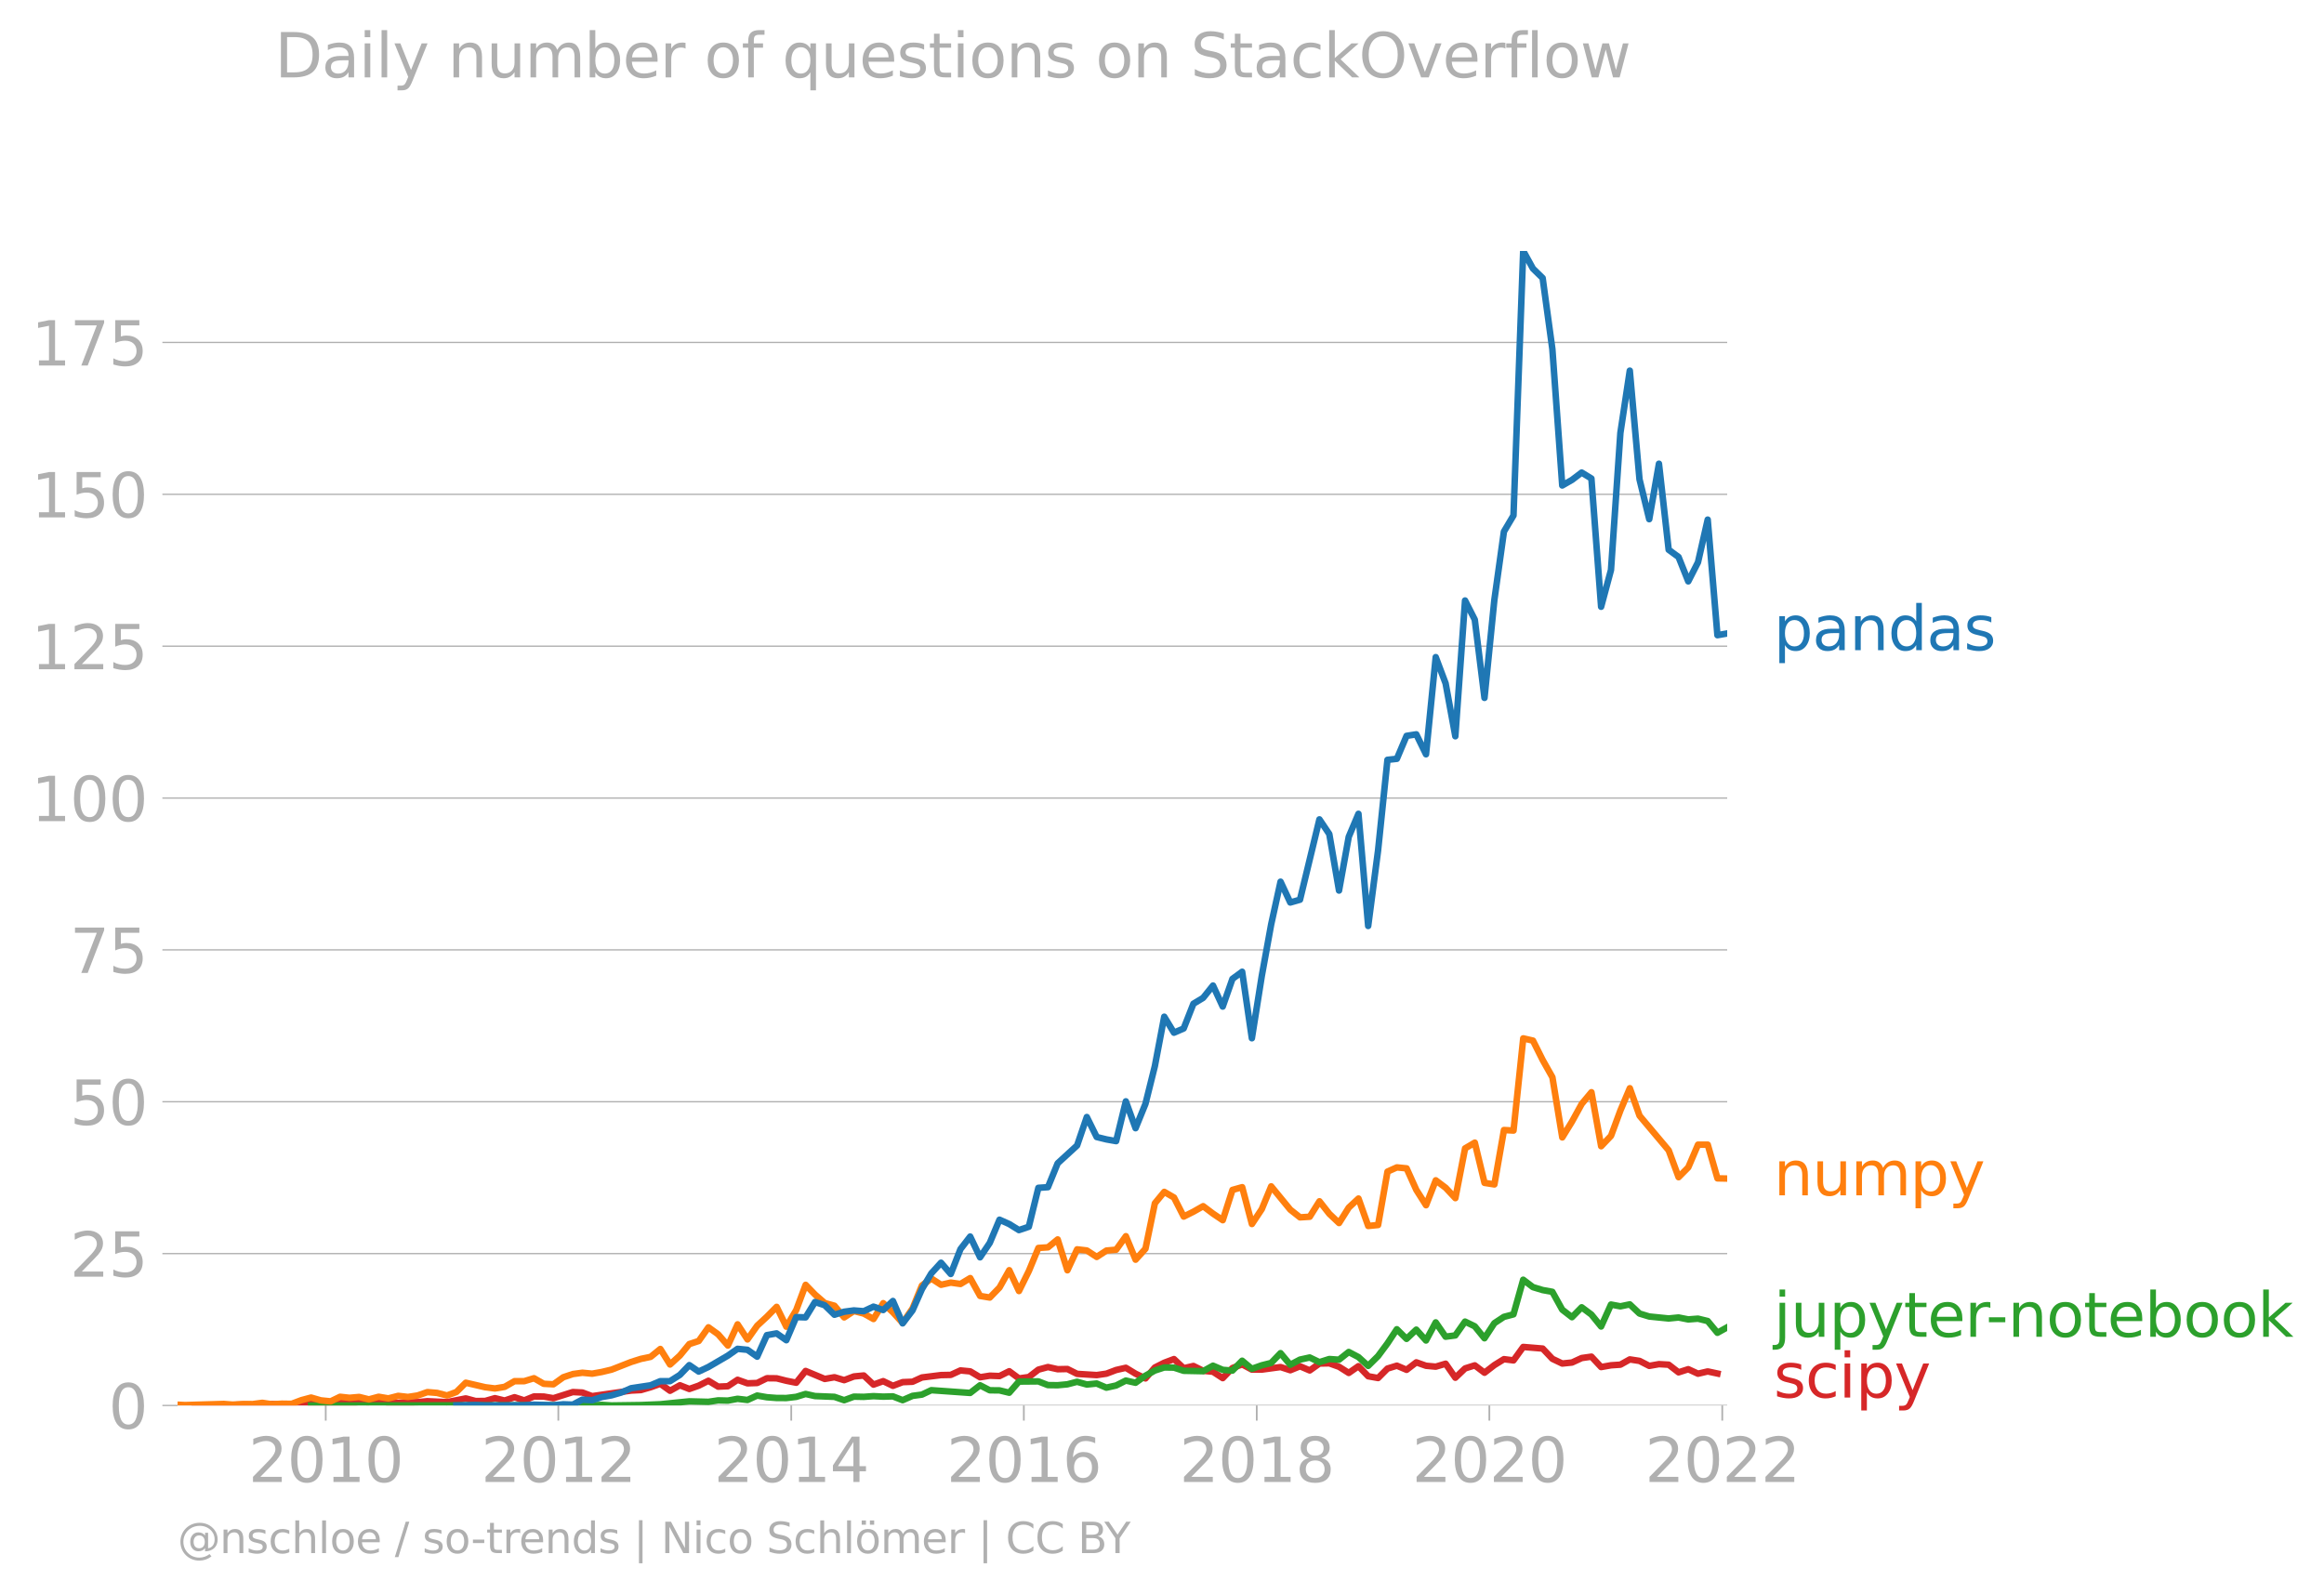 <svg xmlns:xlink="http://www.w3.org/1999/xlink" width="714.103" height="489.969" viewBox="0 0 535.577 367.477" xmlns="http://www.w3.org/2000/svg"><defs><style>*{stroke-linejoin:round;stroke-linecap:butt}</style></defs><g id="figure_1"><path d="M0 367.477h535.577V0H0v367.477z" style="fill:none" id="patch_1"/><g id="axes_1"><path d="M40.922 323.95h357.12V57.838H40.923V323.95z" style="fill:none" id="patch_2"/><g id="matplotlib.axis_1"><g id="xtick_1"><g id="line2d_1"><defs><path id="m1c5323ac29" d="M0 0v3.5" style="stroke:#b0b0b0;stroke-width:.4"/></defs><use xlink:href="#m1c5323ac29" x="75.067" y="323.95" style="fill:#b0b0b0;stroke:#b0b0b0;stroke-width:.4"/></g><g style="fill:#b0b0b0" transform="matrix(.14 0 0 -.14 57.252 341.588)" id="text_1"><defs><path id="DejaVuSans-32" d="M1228 531h2203V0H469v531q359 372 979 998 621 627 780 809 303 340 423 576 121 236 121 464 0 372-261 606-261 235-680 235-297 0-627-103-329-103-704-313v638q381 153 712 231 332 78 607 78 725 0 1156-363 431-362 431-968 0-288-108-546-107-257-392-607-78-91-497-524-418-433-1181-1211z" transform="scale(.016)"/><path id="DejaVuSans-30" d="M2034 4250q-487 0-733-480-245-479-245-1442 0-959 245-1439 246-480 733-480 491 0 736 480 246 480 246 1439 0 963-246 1442-245 480-736 480zm0 500q785 0 1199-621 414-620 414-1801 0-1178-414-1799Q2819-91 2034-91q-784 0-1198 620-414 621-414 1799 0 1181 414 1801 414 621 1198 621z" transform="scale(.016)"/><path id="DejaVuSans-31" d="M794 531h1031v3560L703 3866v575l1116 225h631V531h1031V0H794v531z" transform="scale(.016)"/></defs><use xlink:href="#DejaVuSans-32"/><use xlink:href="#DejaVuSans-30" x="63.623"/><use xlink:href="#DejaVuSans-31" x="127.246"/><use xlink:href="#DejaVuSans-30" x="190.869"/></g></g><g id="xtick_2"><use xlink:href="#m1c5323ac29" x="128.67" y="323.95" style="fill:#b0b0b0;stroke:#b0b0b0;stroke-width:.4" id="line2d_2"/><g style="fill:#b0b0b0" transform="matrix(.14 0 0 -.14 110.855 341.588)" id="text_2"><use xlink:href="#DejaVuSans-32"/><use xlink:href="#DejaVuSans-30" x="63.623"/><use xlink:href="#DejaVuSans-31" x="127.246"/><use xlink:href="#DejaVuSans-32" x="190.869"/></g></g><g id="xtick_3"><use xlink:href="#m1c5323ac29" x="182.346" y="323.95" style="fill:#b0b0b0;stroke:#b0b0b0;stroke-width:.4" id="line2d_3"/><g style="fill:#b0b0b0" transform="matrix(.14 0 0 -.14 164.531 341.588)" id="text_3"><defs><path id="DejaVuSans-34" d="M2419 4116 825 1625h1594v2491zm-166 550h794V1625h666v-525h-666V0h-628v1100H313v609l1940 2957z" transform="scale(.016)"/></defs><use xlink:href="#DejaVuSans-32"/><use xlink:href="#DejaVuSans-30" x="63.623"/><use xlink:href="#DejaVuSans-31" x="127.246"/><use xlink:href="#DejaVuSans-34" x="190.869"/></g></g><g id="xtick_4"><use xlink:href="#m1c5323ac29" x="235.949" y="323.95" style="fill:#b0b0b0;stroke:#b0b0b0;stroke-width:.4" id="line2d_4"/><g style="fill:#b0b0b0" transform="matrix(.14 0 0 -.14 218.134 341.588)" id="text_4"><defs><path id="DejaVuSans-36" d="M2113 2584q-425 0-674-291-248-290-248-796 0-503 248-796 249-292 674-292t673 292q248 293 248 796 0 506-248 796-248 291-673 291zm1253 1979v-575q-238 112-480 171-242 60-480 60-625 0-955-422-329-422-376-1275 184 272 462 417 279 145 613 145 703 0 1111-427 408-426 408-1160 0-719-425-1154Q2819-91 2113-91q-810 0-1238 620-428 621-428 1799 0 1106 525 1764t1409 658q238 0 480-47t505-140z" transform="scale(.016)"/></defs><use xlink:href="#DejaVuSans-32"/><use xlink:href="#DejaVuSans-30" x="63.623"/><use xlink:href="#DejaVuSans-31" x="127.246"/><use xlink:href="#DejaVuSans-36" x="190.869"/></g></g><g id="xtick_5"><use xlink:href="#m1c5323ac29" x="289.625" y="323.95" style="fill:#b0b0b0;stroke:#b0b0b0;stroke-width:.4" id="line2d_5"/><g style="fill:#b0b0b0" transform="matrix(.14 0 0 -.14 271.81 341.588)" id="text_5"><defs><path id="DejaVuSans-38" d="M2034 2216q-450 0-708-241-257-241-257-662 0-422 257-663 258-241 708-241t709 242q260 243 260 662 0 421-258 662-257 241-711 241zm-631 268q-406 100-633 378-226 279-226 679 0 559 398 884 399 325 1092 325 697 0 1094-325t397-884q0-400-227-679-226-278-629-378 456-106 710-416 255-309 255-755 0-679-414-1042Q2806-91 2034-91q-771 0-1186 362-414 363-414 1042 0 446 256 755 257 310 713 416zm-231 997q0-362 226-565 227-203 636-203 407 0 636 203 230 203 230 565 0 363-230 566-229 203-636 203-409 0-636-203-226-203-226-566z" transform="scale(.016)"/></defs><use xlink:href="#DejaVuSans-32"/><use xlink:href="#DejaVuSans-30" x="63.623"/><use xlink:href="#DejaVuSans-31" x="127.246"/><use xlink:href="#DejaVuSans-38" x="190.869"/></g></g><g id="xtick_6"><use xlink:href="#m1c5323ac29" x="343.228" y="323.95" style="fill:#b0b0b0;stroke:#b0b0b0;stroke-width:.4" id="line2d_6"/><g style="fill:#b0b0b0" transform="matrix(.14 0 0 -.14 325.413 341.588)" id="text_6"><use xlink:href="#DejaVuSans-32"/><use xlink:href="#DejaVuSans-30" x="63.623"/><use xlink:href="#DejaVuSans-32" x="127.246"/><use xlink:href="#DejaVuSans-30" x="190.869"/></g></g><g id="xtick_7"><use xlink:href="#m1c5323ac29" x="396.904" y="323.95" style="fill:#b0b0b0;stroke:#b0b0b0;stroke-width:.4" id="line2d_7"/><g style="fill:#b0b0b0" transform="matrix(.14 0 0 -.14 379.09 341.588)" id="text_7"><use xlink:href="#DejaVuSans-32"/><use xlink:href="#DejaVuSans-30" x="63.623"/><use xlink:href="#DejaVuSans-32" x="127.246"/><use xlink:href="#DejaVuSans-32" x="190.869"/></g></g></g><g id="matplotlib.axis_2"><g id="ytick_1"><path d="M40.922 323.95h357.12" clip-path="url(#p6a2e36998d)" style="fill:none;stroke:#b0b0b0;stroke-width:.3;stroke-linecap:square" id="line2d_8"/><g id="line2d_9"><defs><path id="m972961cc78" d="M0 0h-3.5" style="stroke:#b0b0b0;stroke-width:.3"/></defs><use xlink:href="#m972961cc78" x="40.922" y="323.95" style="fill:#b0b0b0;stroke:#b0b0b0;stroke-width:.3"/></g><use xlink:href="#DejaVuSans-30" style="fill:#b0b0b0" transform="matrix(.14 0 0 -.14 25.015 329.269)" id="text_8"/></g><g id="ytick_2"><path d="M40.922 288.947h357.12" clip-path="url(#p6a2e36998d)" style="fill:none;stroke:#b0b0b0;stroke-width:.3;stroke-linecap:square" id="line2d_10"/><use xlink:href="#m972961cc78" x="40.922" y="288.947" style="fill:#b0b0b0;stroke:#b0b0b0;stroke-width:.3" id="line2d_11"/><g style="fill:#b0b0b0" transform="matrix(.14 0 0 -.14 16.108 294.266)" id="text_9"><defs><path id="DejaVuSans-35" d="M691 4666h2478v-532H1269V2991q137 47 274 70 138 23 276 23 781 0 1237-428 457-428 457-1159 0-753-469-1171Q2575-91 1722-91q-294 0-599 50Q819 9 494 109v635q281-153 581-228t634-75q541 0 856 284 316 284 316 772 0 487-316 771-315 285-856 285-253 0-505-56-251-56-513-175v2344z" transform="scale(.016)"/></defs><use xlink:href="#DejaVuSans-32"/><use xlink:href="#DejaVuSans-35" x="63.623"/></g></g><g id="ytick_3"><path d="M40.922 253.945h357.12" clip-path="url(#p6a2e36998d)" style="fill:none;stroke:#b0b0b0;stroke-width:.3;stroke-linecap:square" id="line2d_12"/><use xlink:href="#m972961cc78" x="40.922" y="253.945" style="fill:#b0b0b0;stroke:#b0b0b0;stroke-width:.3" id="line2d_13"/><g style="fill:#b0b0b0" transform="matrix(.14 0 0 -.14 16.108 259.264)" id="text_10"><use xlink:href="#DejaVuSans-35"/><use xlink:href="#DejaVuSans-30" x="63.623"/></g></g><g id="ytick_4"><path d="M40.922 218.942h357.12" clip-path="url(#p6a2e36998d)" style="fill:none;stroke:#b0b0b0;stroke-width:.3;stroke-linecap:square" id="line2d_14"/><use xlink:href="#m972961cc78" x="40.922" y="218.942" style="fill:#b0b0b0;stroke:#b0b0b0;stroke-width:.3" id="line2d_15"/><g style="fill:#b0b0b0" transform="matrix(.14 0 0 -.14 16.108 224.261)" id="text_11"><defs><path id="DejaVuSans-37" d="M525 4666h3000v-269L1831 0h-659l1594 4134H525v532z" transform="scale(.016)"/></defs><use xlink:href="#DejaVuSans-37"/><use xlink:href="#DejaVuSans-35" x="63.623"/></g></g><g id="ytick_5"><path d="M40.922 183.94h357.12" clip-path="url(#p6a2e36998d)" style="fill:none;stroke:#b0b0b0;stroke-width:.3;stroke-linecap:square" id="line2d_16"/><use xlink:href="#m972961cc78" x="40.922" y="183.94" style="fill:#b0b0b0;stroke:#b0b0b0;stroke-width:.3" id="line2d_17"/><g style="fill:#b0b0b0" transform="matrix(.14 0 0 -.14 7.2 189.259)" id="text_12"><use xlink:href="#DejaVuSans-31"/><use xlink:href="#DejaVuSans-30" x="63.623"/><use xlink:href="#DejaVuSans-30" x="127.246"/></g></g><g id="ytick_6"><path d="M40.922 148.938h357.12" clip-path="url(#p6a2e36998d)" style="fill:none;stroke:#b0b0b0;stroke-width:.3;stroke-linecap:square" id="line2d_18"/><use xlink:href="#m972961cc78" x="40.922" y="148.938" style="fill:#b0b0b0;stroke:#b0b0b0;stroke-width:.3" id="line2d_19"/><g style="fill:#b0b0b0" transform="matrix(.14 0 0 -.14 7.2 154.256)" id="text_13"><use xlink:href="#DejaVuSans-31"/><use xlink:href="#DejaVuSans-32" x="63.623"/><use xlink:href="#DejaVuSans-35" x="127.246"/></g></g><g id="ytick_7"><path d="M40.922 113.935h357.12" clip-path="url(#p6a2e36998d)" style="fill:none;stroke:#b0b0b0;stroke-width:.3;stroke-linecap:square" id="line2d_20"/><use xlink:href="#m972961cc78" x="40.922" y="113.935" style="fill:#b0b0b0;stroke:#b0b0b0;stroke-width:.3" id="line2d_21"/><g style="fill:#b0b0b0" transform="matrix(.14 0 0 -.14 7.2 119.254)" id="text_14"><use xlink:href="#DejaVuSans-31"/><use xlink:href="#DejaVuSans-35" x="63.623"/><use xlink:href="#DejaVuSans-30" x="127.246"/></g></g><g id="ytick_8"><path d="M40.922 78.933h357.12" clip-path="url(#p6a2e36998d)" style="fill:none;stroke:#b0b0b0;stroke-width:.3;stroke-linecap:square" id="line2d_22"/><use xlink:href="#m972961cc78" x="40.922" y="78.933" style="fill:#b0b0b0;stroke:#b0b0b0;stroke-width:.3" id="line2d_23"/><g style="fill:#b0b0b0" transform="matrix(.14 0 0 -.14 7.2 84.252)" id="text_15"><use xlink:href="#DejaVuSans-31"/><use xlink:href="#DejaVuSans-37" x="63.623"/><use xlink:href="#DejaVuSans-35" x="127.246"/></g></g></g><path d="m44.888 323.95 11.087-.187 4.48.093 2.24-.222 4.515.222 2.24-.313 2.24-.06 2.239.241 2.276-.452 2.166.128 4.406-.244 2.24.026 2.239-.352 2.24.442 2.276.09 2.24-.159 2.239-.021 2.24-.212 4.515.212 4.333-.858 2.24.6 2.239-.013 2.24-.641 2.239.55 2.276-.767 2.24.73 2.24-.91 2.239.023 2.24.383 4.479-1.42 2.203.11 2.24.834 6.718-.97 2.276-.316 2.24-.114 2.24-.653 2.239-.794 2.24 1.606 2.276-1.264 2.166.852 2.166-.762 2.24-1.132 2.24 1.358 2.239-.098 2.24-1.483 2.276.813 2.24-.077 2.239-1.097 2.24.024 2.239.563 2.276.452 2.166-2.712 4.406 1.837 2.24-.39 2.24.67 2.239-.85 2.276-.226 2.24 2.103 2.24-.794 2.239 1.074 2.24-.848 2.276-.09 2.166-.986 4.405-.55 2.24-.045 2.24-1.028 2.24.215 2.275 1.355 2.24-.357 2.24.086 2.24-1.112 2.239 1.654 2.276-.316 2.203-1.707 2.203-.596 2.24.498 2.239-.047 2.24 1.12 4.515.28 2.24-.326 2.24-.848 2.239-.506 2.24 1.364 2.276 1.084 2.166-2.518 2.166-1.095 2.24-.842 2.24 2.107 2.239-.52 2.24 1.107 2.276.226 2.24 1.467 2.239-2.326 2.24-.847 2.239 1.209h2.276l4.333-.587 2.24.731 2.239-.912 2.24.959 2.239-1.591 2.276-.046 2.24.797 2.24 1.417 2.239-1.557 2.24 2.324 2.276.407 2.166-2.178 2.166-.668 2.24.955 2.24-1.722 2.239.789 2.24.204 2.276-.677 2.24 3.226 2.239-2.142 2.24-.705 2.239 1.698 2.276-1.761 2.203-1.366 2.203.282 2.24-3.1 4.479.374 2.24 2.365 2.275 1.084 2.24-.23 2.24-1.035 2.24-.318 2.239 2.396 2.276-.407 2.166-.142 2.166-1.213 2.24.346 2.24 1.145 2.24-.398 2.239.127 2.276 1.761 2.24-.721 2.24 1.037 2.239-.524 2.24.479h0" clip-path="url(#p6a2e36998d)" style="fill:none;stroke:#d62728;stroke-width:1.5;stroke-linecap:square" id="line2d_24"/><path d="M71.69 323.95h4.515l60.248-.047 2.24-.089 2.24.136 6.755-.094 4.479-.186 6.682-.67 4.406.11 2.24-.334 2.239.054 2.24-.416 2.276.271 2.24-1.022 2.239.39 2.24.17 2.239.01 2.276-.27 2.166-.663 2.166.482 4.48.18 2.24.774 2.239-.819 2.276.046 2.24-.16 2.24.114 2.239-.067 2.24.88 2.276-.993 2.166-.287 2.166-1.023 8.958.632 2.276-1.761 2.24 1.152 2.24.022 2.24.538 2.239-2.57 4.479-.042 2.203.855 2.24.03 2.239-.21 2.24-.584 2.239.628 2.276-.226 2.24.952 2.24-.5 2.239-1.134 2.24.502 2.276-1.626 2.166-1.186 2.166-.711 2.24.035 2.24.733 4.478.09 2.277-1.265 2.24.955 2.239.175 2.24-2.275 2.239 1.868 2.276-.813 2.166-.542 2.167-2.258 2.24 2.678 2.239-1.188 2.24-.492 2.239 1.08 2.276-.723 2.24.156 2.24-1.782 2.239 1.176 2.24 2.03 2.276-2.258 2.166-2.92 2.166-3.267 2.24 2.214 2.24-2.124 2.239 2.498 2.24-4.169 2.276 3.297 2.24-.295 2.239-3.183 2.24 1.083 2.239 2.756 2.276-3.477 2.203-1.453 2.203-.58 2.24-7.98 2.24 1.702 2.239.678 2.24.406 2.275 4.11 2.24 1.738 2.24-2.28 2.24 1.673 2.239 2.754 2.276-5.059 2.166.408 2.166-.453 2.24 2.117 2.24.683 4.479.452 2.276-.226 2.24.444 2.24-.173 2.239.546 2.24 2.706 2.276-1.265h0" clip-path="url(#p6a2e36998d)" style="fill:none;stroke:#2ca02c;stroke-width:1.5;stroke-linecap:square" id="line2d_25"/><path d="m40.922 323.775 1.726.084 8.922-.26 2.166.17 2.24-.146 2.239.01 2.24-.29 2.24.336 2.275-.136 2.24.033 2.24-.846 2.24-.6 2.239.646 2.276.225 2.166-1.051 2.166.238 2.24-.198 2.24.56 2.239-.607 2.24.38 2.276-.586 2.24.253 2.239-.344 2.24-.776 2.24.19 2.275.586 2.167-.796 2.166-2.14 4.479 1.04 2.24.28 2.239-.37 2.276-1.31h2.24l2.24-.678 2.239 1.284 2.24.116 2.276-1.626 2.203-.738 2.203-.3 2.24.215 2.239-.396 2.24-.538 4.515-1.766 2.24-.707 2.24-.467 2.239-1.82 2.24 3.581 2.276-2.077 2.166-2.634 2.166-.708 2.24-3.156 2.24 1.62 2.239 2.58 2.24-4.883 2.276 3.477 2.24-3.167 2.239-2.072 2.24-2.268 2.239 4.572 2.276-3.84 2.166-5.806 2.166 2.239 2.24 1.948 2.24.626 2.24 2.687 2.239-1.467 2.276.587 2.24 1.254 2.24-3.648 2.239 2.108 2.24 2.454 2.276-3.343 2.166-5.295 2.166-1.615 2.24 1.452 2.239-.503 2.24.316 2.24-1.355 2.275 4.11 2.24.372 2.24-2.314 2.24-3.987 2.239 4.8 2.276-4.607 2.203-5.323 2.203-.142 2.24-1.822 2.239 7.106 2.24-4.819 2.239.258 2.276 1.49 2.24-1.468 2.24-.203 2.239-3.11 2.24 5.413 2.276-2.529 2.166-10.471 2.166-2.626 2.24 1.299 2.24 4.391 2.239-1.124 2.24-1.27 2.276 1.717 2.24 1.513 2.239-6.978 2.24-.63 2.239 8.489 2.276-3.433 2.166-5.249 4.406 5.374 2.24 1.772 2.24-.139 2.239-3.565 2.276 2.891 2.24 2.121 2.24-3.566 2.239-2.08 2.24 6.325 2.276-.226 2.166-12.307 2.166-.971 2.24.224 2.24 4.97 2.239 3.524 2.24-5.737 2.276 1.716 2.24 2.388 2.239-11.466 2.24-1.322 2.239 9.271 2.276.361 2.203-12.541 2.203.121 2.24-21.247 2.24.517 2.239 4.477 2.24 3.968 2.275 13.866 2.24-3.646 2.24-4.077 2.24-2.69 2.239 12.445 2.276-2.393 2.166-5.859 2.166-5.116 2.24 6.336 6.719 7.98 2.276 6.188 2.24-2.267 2.24-5.23 2.239.003 2.24 7.765 2.276.045h0" clip-path="url(#p6a2e36998d)" style="fill:none;stroke:#ff7f0e;stroke-width:1.5;stroke-linecap:square" id="line2d_26"/><g style="fill:#1f77b4" transform="matrix(.14 0 0 -.14 408.756 149.865)" id="text_16"><defs><path id="DejaVuSans-70" d="M1159 525v-1856H581v4831h578v-531q182 312 458 463 277 152 661 152 638 0 1036-506 399-506 399-1331T3314 415Q2916-91 2278-91q-384 0-661 152-276 152-458 464zm1957 1222q0 634-261 995t-717 361q-457 0-718-361t-261-995q0-634 261-995t718-361q456 0 717 361t261 995z" transform="scale(.016)"/><path id="DejaVuSans-61" d="M2194 1759q-697 0-966-159t-269-544q0-306 202-486 202-179 548-179 479 0 768 339t289 901v128h-572zm1147 238V0h-575v531q-197-318-491-470T1556-91q-537 0-855 302-317 302-317 808 0 590 395 890 396 300 1180 300h807v57q0 397-261 614t-733 217q-300 0-585-72-284-72-546-216v532q315 122 612 182 297 61 578 61 760 0 1135-394 375-393 375-1193z" transform="scale(.016)"/><path id="DejaVuSans-6e" d="M3513 2113V0h-575v2094q0 497-194 743-194 247-581 247-466 0-735-297-269-296-269-809V0H581v3500h578v-544q207 316 486 472 280 156 646 156 603 0 912-373 310-373 310-1098z" transform="scale(.016)"/><path id="DejaVuSans-64" d="M2906 2969v1894h575V0h-575v525q-181-312-458-464-276-152-664-152-634 0-1033 506-398 507-398 1332t398 1331q399 506 1033 506 388 0 664-152 277-151 458-463zM947 1747q0-634 261-995t717-361q456 0 718 361 263 361 263 995t-263 995q-262 361-718 361t-717-361q-261-361-261-995z" transform="scale(.016)"/><path id="DejaVuSans-73" d="M2834 3397v-544q-243 125-506 187-262 63-544 63-428 0-642-131t-214-394q0-200 153-314t616-217l197-44q612-131 870-370t258-667q0-488-386-773Q2250-91 1575-91q-281 0-586 55T347 128v594q319-166 628-249 309-82 613-82 406 0 624 139 219 139 219 392 0 234-158 359-157 125-692 241l-200 47q-534 112-772 345-237 233-237 639 0 494 350 762 350 269 994 269 318 0 599-47 282-46 519-140z" transform="scale(.016)"/></defs><use xlink:href="#DejaVuSans-70"/><use xlink:href="#DejaVuSans-61" x="63.477"/><use xlink:href="#DejaVuSans-6e" x="124.756"/><use xlink:href="#DejaVuSans-64" x="188.135"/><use xlink:href="#DejaVuSans-61" x="251.611"/><use xlink:href="#DejaVuSans-73" x="312.891"/></g><g style="fill:#ff7f0e" transform="matrix(.14 0 0 -.14 408.756 275.512)" id="text_17"><defs><path id="DejaVuSans-75" d="M544 1381v2119h575V1403q0-497 193-746 194-248 582-248 465 0 735 297 271 297 271 810v1984h575V0h-575v538q-209-319-486-474-276-155-642-155-603 0-916 375-312 375-312 1097zm1447 2203z" transform="scale(.016)"/><path id="DejaVuSans-6d" d="M3328 2828q216 388 516 572t706 184q547 0 844-383 297-382 297-1088V0h-578v2094q0 503-179 746-178 244-543 244-447 0-707-297-259-296-259-809V0h-578v2094q0 506-178 748t-550 242q-441 0-701-298-259-298-259-808V0H581v3500h578v-544q197 322 472 475t653 153q382 0 649-194 267-193 395-562z" transform="scale(.016)"/><path id="DejaVuSans-79" d="M2059-325q-243-625-475-815-231-191-618-191H506v481h338q237 0 368 113 132 112 291 531l103 262L191 3500h609L1894 763l1094 2737h609L2059-325z" transform="scale(.016)"/></defs><use xlink:href="#DejaVuSans-6e"/><use xlink:href="#DejaVuSans-75" x="63.379"/><use xlink:href="#DejaVuSans-6d" x="126.758"/><use xlink:href="#DejaVuSans-70" x="224.17"/><use xlink:href="#DejaVuSans-79" x="287.646"/></g><g style="fill:#2ca02c" transform="matrix(.14 0 0 -.14 408.756 308.122)" id="text_18"><defs><path id="DejaVuSans-6a" d="M603 3500h575V-63q0-668-255-968-254-300-820-300h-219v487H38q328 0 446 152Q603-541 603-63v3563zm0 1363h575v-729H603v729z" transform="scale(.016)"/><path id="DejaVuSans-74" d="M1172 4494v-994h1184v-447H1172V1153q0-428 117-550t477-122h590V0h-590q-666 0-919 248-253 249-253 905v1900H172v447h422v994h578z" transform="scale(.016)"/><path id="DejaVuSans-65" d="M3597 1894v-281H953q38-594 358-905t892-311q331 0 642 81t618 244V178Q3153 47 2828-22t-659-69q-838 0-1327 487-489 488-489 1320 0 859 464 1363 464 505 1252 505 706 0 1117-455 411-454 411-1235zm-575 169q-6 471-264 752-258 282-683 282-481 0-770-272t-333-766l2050 4z" transform="scale(.016)"/><path id="DejaVuSans-72" d="M2631 2963q-97 56-211 82-114 27-251 27-488 0-749-317t-261-911V0H581v3500h578v-544q182 319 472 473 291 155 707 155 59 0 131-8 72-7 159-23l3-590z" transform="scale(.016)"/><path id="DejaVuSans-2d" d="M313 2009h1684v-512H313v512z" transform="scale(.016)"/><path id="DejaVuSans-6f" d="M1959 3097q-462 0-731-361t-269-989q0-628 267-989 268-361 733-361 460 0 728 362 269 363 269 988 0 622-269 986-268 364-728 364zm0 487q750 0 1178-488 429-487 429-1349 0-859-429-1349Q2709-91 1959-91q-753 0-1180 489-426 490-426 1349 0 862 426 1349 427 488 1180 488z" transform="scale(.016)"/><path id="DejaVuSans-62" d="M3116 1747q0 634-261 995t-717 361q-457 0-718-361t-261-995q0-634 261-995t718-361q456 0 717 361t261 995zM1159 2969q182 312 458 463 277 152 661 152 638 0 1036-506 399-506 399-1331T3314 415Q2916-91 2278-91q-384 0-661 152-276 152-458 464V0H581v4863h578V2969z" transform="scale(.016)"/><path id="DejaVuSans-6b" d="M581 4863h578V1991l1716 1509h734L1753 1863 3688 0h-750L1159 1709V0H581v4863z" transform="scale(.016)"/></defs><use xlink:href="#DejaVuSans-6a"/><use xlink:href="#DejaVuSans-75" x="27.783"/><use xlink:href="#DejaVuSans-70" x="91.162"/><use xlink:href="#DejaVuSans-79" x="154.639"/><use xlink:href="#DejaVuSans-74" x="213.818"/><use xlink:href="#DejaVuSans-65" x="253.027"/><use xlink:href="#DejaVuSans-72" x="314.551"/><use xlink:href="#DejaVuSans-2d" x="349.289"/><use xlink:href="#DejaVuSans-6e" x="385.373"/><use xlink:href="#DejaVuSans-6f" x="448.752"/><use xlink:href="#DejaVuSans-74" x="509.934"/><use xlink:href="#DejaVuSans-65" x="549.143"/><use xlink:href="#DejaVuSans-62" x="610.666"/><use xlink:href="#DejaVuSans-6f" x="674.143"/><use xlink:href="#DejaVuSans-6f" x="735.324"/><use xlink:href="#DejaVuSans-6b" x="796.506"/></g><g style="fill:#d62728" transform="matrix(.14 0 0 -.14 408.756 322.122)" id="text_19"><defs><path id="DejaVuSans-63" d="M3122 3366v-538q-244 135-489 202t-495 67q-560 0-870-355-309-354-309-995t309-996q310-354 870-354 250 0 495 67t489 202V134Q2881 22 2623-34q-257-57-548-57-791 0-1257 497-465 497-465 1341 0 856 470 1346 471 491 1290 491 265 0 518-55 253-54 491-163z" transform="scale(.016)"/><path id="DejaVuSans-69" d="M603 3500h575V0H603v3500zm0 1363h575v-729H603v729z" transform="scale(.016)"/></defs><use xlink:href="#DejaVuSans-73"/><use xlink:href="#DejaVuSans-63" x="52.1"/><use xlink:href="#DejaVuSans-69" x="107.08"/><use xlink:href="#DejaVuSans-70" x="134.863"/><use xlink:href="#DejaVuSans-79" x="198.34"/></g><g style="fill:#b0b0b0" transform="matrix(.097 0 0 -.097 40.922 357.986)" id="text_20"><defs><path id="DejaVuSans-40" d="M2381 1678q0-447 222-702 222-254 610-254 384 0 604 256 221 256 221 700 0 438-225 695-225 258-607 258-378 0-602-256-223-256-223-697zm1703-934q-187-241-429-355t-564-114q-538 0-874 389t-336 1014q0 625 337 1015 338 391 873 391 322 0 565-117 244-117 428-354v409h447V722q457 69 714 417 258 349 258 902 0 334-99 628-98 294-298 544-325 409-792 626t-1017 217q-384 0-738-102-353-101-653-301-490-319-767-836-276-517-276-1120 0-497 179-932 180-434 521-765 328-325 759-495 431-171 922-171 403 0 792 136t714 389l281-347q-390-303-851-464t-936-161q-578 0-1091 205-512 205-912 595Q841 78 631 592q-209 514-209 1105 0 569 212 1084 213 516 607 907 403 396 931 607t1119 211q662 0 1229-272 568-271 952-771 234-307 357-666 124-359 124-744 0-822-497-1297T4084 263v481z" transform="scale(.016)"/><path id="DejaVuSans-68" d="M3513 2113V0h-575v2094q0 497-194 743-194 247-581 247-466 0-735-297-269-296-269-809V0H581v4863h578V2956q207 316 486 472 280 156 646 156 603 0 912-373 310-373 310-1098z" transform="scale(.016)"/><path id="DejaVuSans-6c" d="M603 4863h575V0H603v4863z" transform="scale(.016)"/><path id="DejaVuSans-2f" d="M1625 4666h531L531-594H0l1625 5260z" transform="scale(.016)"/><path id="DejaVuSans-7c" d="M1344 4891v-6400H813v6400h531z" transform="scale(.016)"/><path id="DejaVuSans-4e" d="M628 4666h850L3547 763v3903h612V0h-850L1241 3903V0H628v4666z" transform="scale(.016)"/><path id="DejaVuSans-53" d="M3425 4513v-616q-359 172-678 256-319 85-616 85-515 0-795-200t-280-569q0-310 186-468 186-157 705-254l381-78q706-135 1042-474t336-907q0-679-455-1029Q2797-91 1919-91q-331 0-705 75-373 75-773 222v650q384-215 753-325 369-109 725-109 540 0 834 212 294 213 294 607 0 343-211 537t-692 291l-385 75q-706 140-1022 440-315 300-315 835 0 619 436 975t1201 356q329 0 669-60 341-59 697-177z" transform="scale(.016)"/><path id="DejaVuSans-f6" d="M1959 3097q-462 0-731-361t-269-989q0-628 267-989 268-361 733-361 460 0 728 362 269 363 269 988 0 622-269 986-268 364-728 364zm0 487q750 0 1178-488 429-487 429-1349 0-859-429-1349Q2709-91 1959-91q-753 0-1180 489-426 490-426 1349 0 862 426 1349 427 488 1180 488zm295 1266h634v-631h-634v631zm-1222 0h634v-631h-634v631z" transform="scale(.016)"/><path id="DejaVuSans-43" d="M4122 4306v-665q-319 297-680 443-361 147-767 147-800 0-1225-489t-425-1414q0-922 425-1411t1225-489q406 0 767 147t680 444V359q-331-225-702-338-370-112-782-112-1060 0-1670 648-609 649-609 1771 0 1125 609 1773 610 649 1670 649 418 0 788-111 371-111 696-333z" transform="scale(.016)"/><path id="DejaVuSans-42" d="M1259 2228V519h1013q509 0 754 211 246 211 246 645 0 438-246 645-245 208-754 208H1259zm0 1919V2741h935q462 0 688 173 227 174 227 530 0 353-227 528-226 175-688 175h-935zm-631 519h1613q722 0 1112-300 391-300 391-853 0-429-200-682t-588-315q466-100 724-418 258-317 258-792 0-625-425-966Q3088 0 2303 0H628v4666z" transform="scale(.016)"/><path id="DejaVuSans-59" d="M-13 4666h679l1293-1919 1285 1919h678L2272 2222V0h-634v2222L-13 4666z" transform="scale(.016)"/></defs><use xlink:href="#DejaVuSans-40"/><use xlink:href="#DejaVuSans-6e" x="100"/><use xlink:href="#DejaVuSans-73" x="163.379"/><use xlink:href="#DejaVuSans-63" x="215.479"/><use xlink:href="#DejaVuSans-68" x="270.459"/><use xlink:href="#DejaVuSans-6c" x="333.838"/><use xlink:href="#DejaVuSans-6f" x="361.621"/><use xlink:href="#DejaVuSans-65" x="422.803"/><use xlink:href="#DejaVuSans-20" x="484.326"/><use xlink:href="#DejaVuSans-2f" x="516.113"/><use xlink:href="#DejaVuSans-20" x="549.805"/><use xlink:href="#DejaVuSans-73" x="581.592"/><use xlink:href="#DejaVuSans-6f" x="633.691"/><use xlink:href="#DejaVuSans-2d" x="696.748"/><use xlink:href="#DejaVuSans-74" x="732.832"/><use xlink:href="#DejaVuSans-72" x="772.041"/><use xlink:href="#DejaVuSans-65" x="810.904"/><use xlink:href="#DejaVuSans-6e" x="872.428"/><use xlink:href="#DejaVuSans-64" x="935.807"/><use xlink:href="#DejaVuSans-73" x="999.283"/><use xlink:href="#DejaVuSans-20" x="1051.383"/><use xlink:href="#DejaVuSans-7c" x="1083.17"/><use xlink:href="#DejaVuSans-20" x="1116.861"/><use xlink:href="#DejaVuSans-4e" x="1148.648"/><use xlink:href="#DejaVuSans-69" x="1223.453"/><use xlink:href="#DejaVuSans-63" x="1251.236"/><use xlink:href="#DejaVuSans-6f" x="1306.217"/><use xlink:href="#DejaVuSans-20" x="1367.398"/><use xlink:href="#DejaVuSans-53" x="1399.186"/><use xlink:href="#DejaVuSans-63" x="1462.662"/><use xlink:href="#DejaVuSans-68" x="1517.643"/><use xlink:href="#DejaVuSans-6c" x="1581.021"/><use xlink:href="#DejaVuSans-f6" x="1608.805"/><use xlink:href="#DejaVuSans-6d" x="1669.986"/><use xlink:href="#DejaVuSans-65" x="1767.398"/><use xlink:href="#DejaVuSans-72" x="1828.922"/><use xlink:href="#DejaVuSans-20" x="1870.035"/><use xlink:href="#DejaVuSans-7c" x="1901.822"/><use xlink:href="#DejaVuSans-20" x="1935.514"/><use xlink:href="#DejaVuSans-43" x="1967.301"/><use xlink:href="#DejaVuSans-43" x="2037.125"/><use xlink:href="#DejaVuSans-20" x="2106.949"/><use xlink:href="#DejaVuSans-42" x="2138.736"/><use xlink:href="#DejaVuSans-59" x="2201.84"/></g><g style="fill:#b0b0b0" transform="matrix(.14 0 0 -.14 63.337 17.838)" id="text_21"><defs><path id="DejaVuSans-44" d="M1259 4147V519h763q966 0 1414 437 448 438 448 1382 0 937-448 1373t-1414 436h-763zm-631 519h1297q1356 0 1990-564 635-564 635-1764 0-1207-638-1773Q3275 0 1925 0H628v4666z" transform="scale(.016)"/><path id="DejaVuSans-66" d="M2375 4863v-479h-550q-309 0-430-125-120-125-120-450v-309h947v-447h-947V0H697v3053H147v447h550v244q0 584 272 851 272 268 862 268h544z" transform="scale(.016)"/><path id="DejaVuSans-71" d="M947 1747q0-634 261-995t717-361q456 0 718 361 263 361 263 995t-263 995q-262 361-718 361t-717-361q-261-361-261-995zM2906 525q-181-312-458-464-276-152-664-152-634 0-1033 506-398 507-398 1332t398 1331q399 506 1033 506 388 0 664-152 277-151 458-463v531h575v-4831h-575V525z" transform="scale(.016)"/><path id="DejaVuSans-4f" d="M2522 4238q-688 0-1093-513-404-512-404-1397 0-881 404-1394 405-512 1093-512 687 0 1089 512 402 513 402 1394 0 885-402 1397-402 513-1089 513zm0 512q981 0 1568-658 588-658 588-1764 0-1103-588-1761Q3503-91 2522-91q-984 0-1574 656-589 657-589 1763t589 1764q590 658 1574 658z" transform="scale(.016)"/><path id="DejaVuSans-76" d="M191 3500h609L1894 563l1094 2937h609L2284 0h-781L191 3500z" transform="scale(.016)"/><path id="DejaVuSans-77" d="M269 3500h575l719-2731 715 2731h678l719-2731 716 2731h575L4050 0h-678l-753 2869L1863 0h-679L269 3500z" transform="scale(.016)"/></defs><use xlink:href="#DejaVuSans-44"/><use xlink:href="#DejaVuSans-61" x="77.002"/><use xlink:href="#DejaVuSans-69" x="138.281"/><use xlink:href="#DejaVuSans-6c" x="166.064"/><use xlink:href="#DejaVuSans-79" x="193.848"/><use xlink:href="#DejaVuSans-20" x="253.027"/><use xlink:href="#DejaVuSans-6e" x="284.814"/><use xlink:href="#DejaVuSans-75" x="348.193"/><use xlink:href="#DejaVuSans-6d" x="411.572"/><use xlink:href="#DejaVuSans-62" x="508.984"/><use xlink:href="#DejaVuSans-65" x="572.461"/><use xlink:href="#DejaVuSans-72" x="633.984"/><use xlink:href="#DejaVuSans-20" x="675.098"/><use xlink:href="#DejaVuSans-6f" x="706.885"/><use xlink:href="#DejaVuSans-66" x="768.066"/><use xlink:href="#DejaVuSans-20" x="803.271"/><use xlink:href="#DejaVuSans-71" x="835.059"/><use xlink:href="#DejaVuSans-75" x="898.535"/><use xlink:href="#DejaVuSans-65" x="961.914"/><use xlink:href="#DejaVuSans-73" x="1023.438"/><use xlink:href="#DejaVuSans-74" x="1075.537"/><use xlink:href="#DejaVuSans-69" x="1114.746"/><use xlink:href="#DejaVuSans-6f" x="1142.529"/><use xlink:href="#DejaVuSans-6e" x="1203.711"/><use xlink:href="#DejaVuSans-73" x="1267.09"/><use xlink:href="#DejaVuSans-20" x="1319.189"/><use xlink:href="#DejaVuSans-6f" x="1350.977"/><use xlink:href="#DejaVuSans-6e" x="1412.158"/><use xlink:href="#DejaVuSans-20" x="1475.537"/><use xlink:href="#DejaVuSans-53" x="1507.324"/><use xlink:href="#DejaVuSans-74" x="1570.801"/><use xlink:href="#DejaVuSans-61" x="1610.01"/><use xlink:href="#DejaVuSans-63" x="1671.289"/><use xlink:href="#DejaVuSans-6b" x="1726.27"/><use xlink:href="#DejaVuSans-4f" x="1784.18"/><use xlink:href="#DejaVuSans-76" x="1862.891"/><use xlink:href="#DejaVuSans-65" x="1922.07"/><use xlink:href="#DejaVuSans-72" x="1983.594"/><use xlink:href="#DejaVuSans-66" x="2024.707"/><use xlink:href="#DejaVuSans-6c" x="2059.912"/><use xlink:href="#DejaVuSans-6f" x="2087.695"/><use xlink:href="#DejaVuSans-77" x="2148.877"/></g><path d="m105.173 323.95 4.405-.094 2.24.094h4.479l4.516-.047 2.24-.134 4.479.136 2.276-.226 2.203.078 2.203-1.162 2.24.141 2.239-.728 2.24-.392 2.239-.647 2.276-.994 4.48-.677 2.239-.949h2.24l2.276-1.445 2.166-2.255 2.166 1.487 2.24-1.053 4.479-2.614 2.24-1.572 2.276.226 2.24 1.58 2.239-4.967 2.24-.4 2.239 1.574 2.276-5.33 2.166.068 2.166-3.545 2.24.745 2.24 2.19 2.24-.696 2.239-.297 2.276.18 2.24-1.05 2.24.78 2.239-2.087 2.24 5.158 2.276-2.981 2.166-4.897 2.166-3.639 2.24-2.461 2.239 2.596 2.24-5.723 2.24-2.903 2.275 4.787 2.24-3.331 2.24-5.34 2.24 1 2.239 1.394 2.276-.768 2.203-8.972 2.203-.151 2.24-5.504 4.478-4.107 2.24-6.558 2.276 4.607 2.24.55 2.24.398 2.239-9.171 2.24 6.19 2.276-5.6 2.166-8.698 2.166-11.4 2.24 3.686 2.24-.977 2.239-5.696 2.24-1.35 2.276-2.845 2.24 4.848 2.239-6.383 2.24-1.644 2.239 15.329 2.276-14.318 2.166-11.902 2.167-9.867 2.24 4.797 2.239-.642 4.479-18.517 2.276 3.387 2.24 13.018 2.24-12.385 2.239-5.303 2.24 25.852 2.276-17.388 2.166-20.905 2.166-.232 2.24-5.295 2.24-.35 2.239 4.597 2.24-22.392 2.276 6.052 2.24 12.187 2.239-31.292 2.24 4.41 2.239 18.037 2.276-22.582 2.203-15.75 2.203-3.716 2.24-60.975 2.24 4.068 2.239 2.186 2.24 16.376 2.275 31.435 2.24-1.281 2.24-1.7 2.24 1.373 2.239 29.564 2.276-8.49 2.166-31.585 2.166-14.348 2.24 25.046 2.24 9.189 2.24-12.783 2.239 19.829 2.276 1.67 2.24 5.616 2.24-4.396 2.239-9.838 2.24 26.64 2.276-.407h0" clip-path="url(#p6a2e36998d)" style="fill:none;stroke:#1f77b4;stroke-width:1.5;stroke-linecap:square" id="line2d_27"/></g></g><defs><clipPath id="p6a2e36998d"><path d="M40.922 57.838h357.12V323.95H40.922z"/></clipPath></defs></svg>